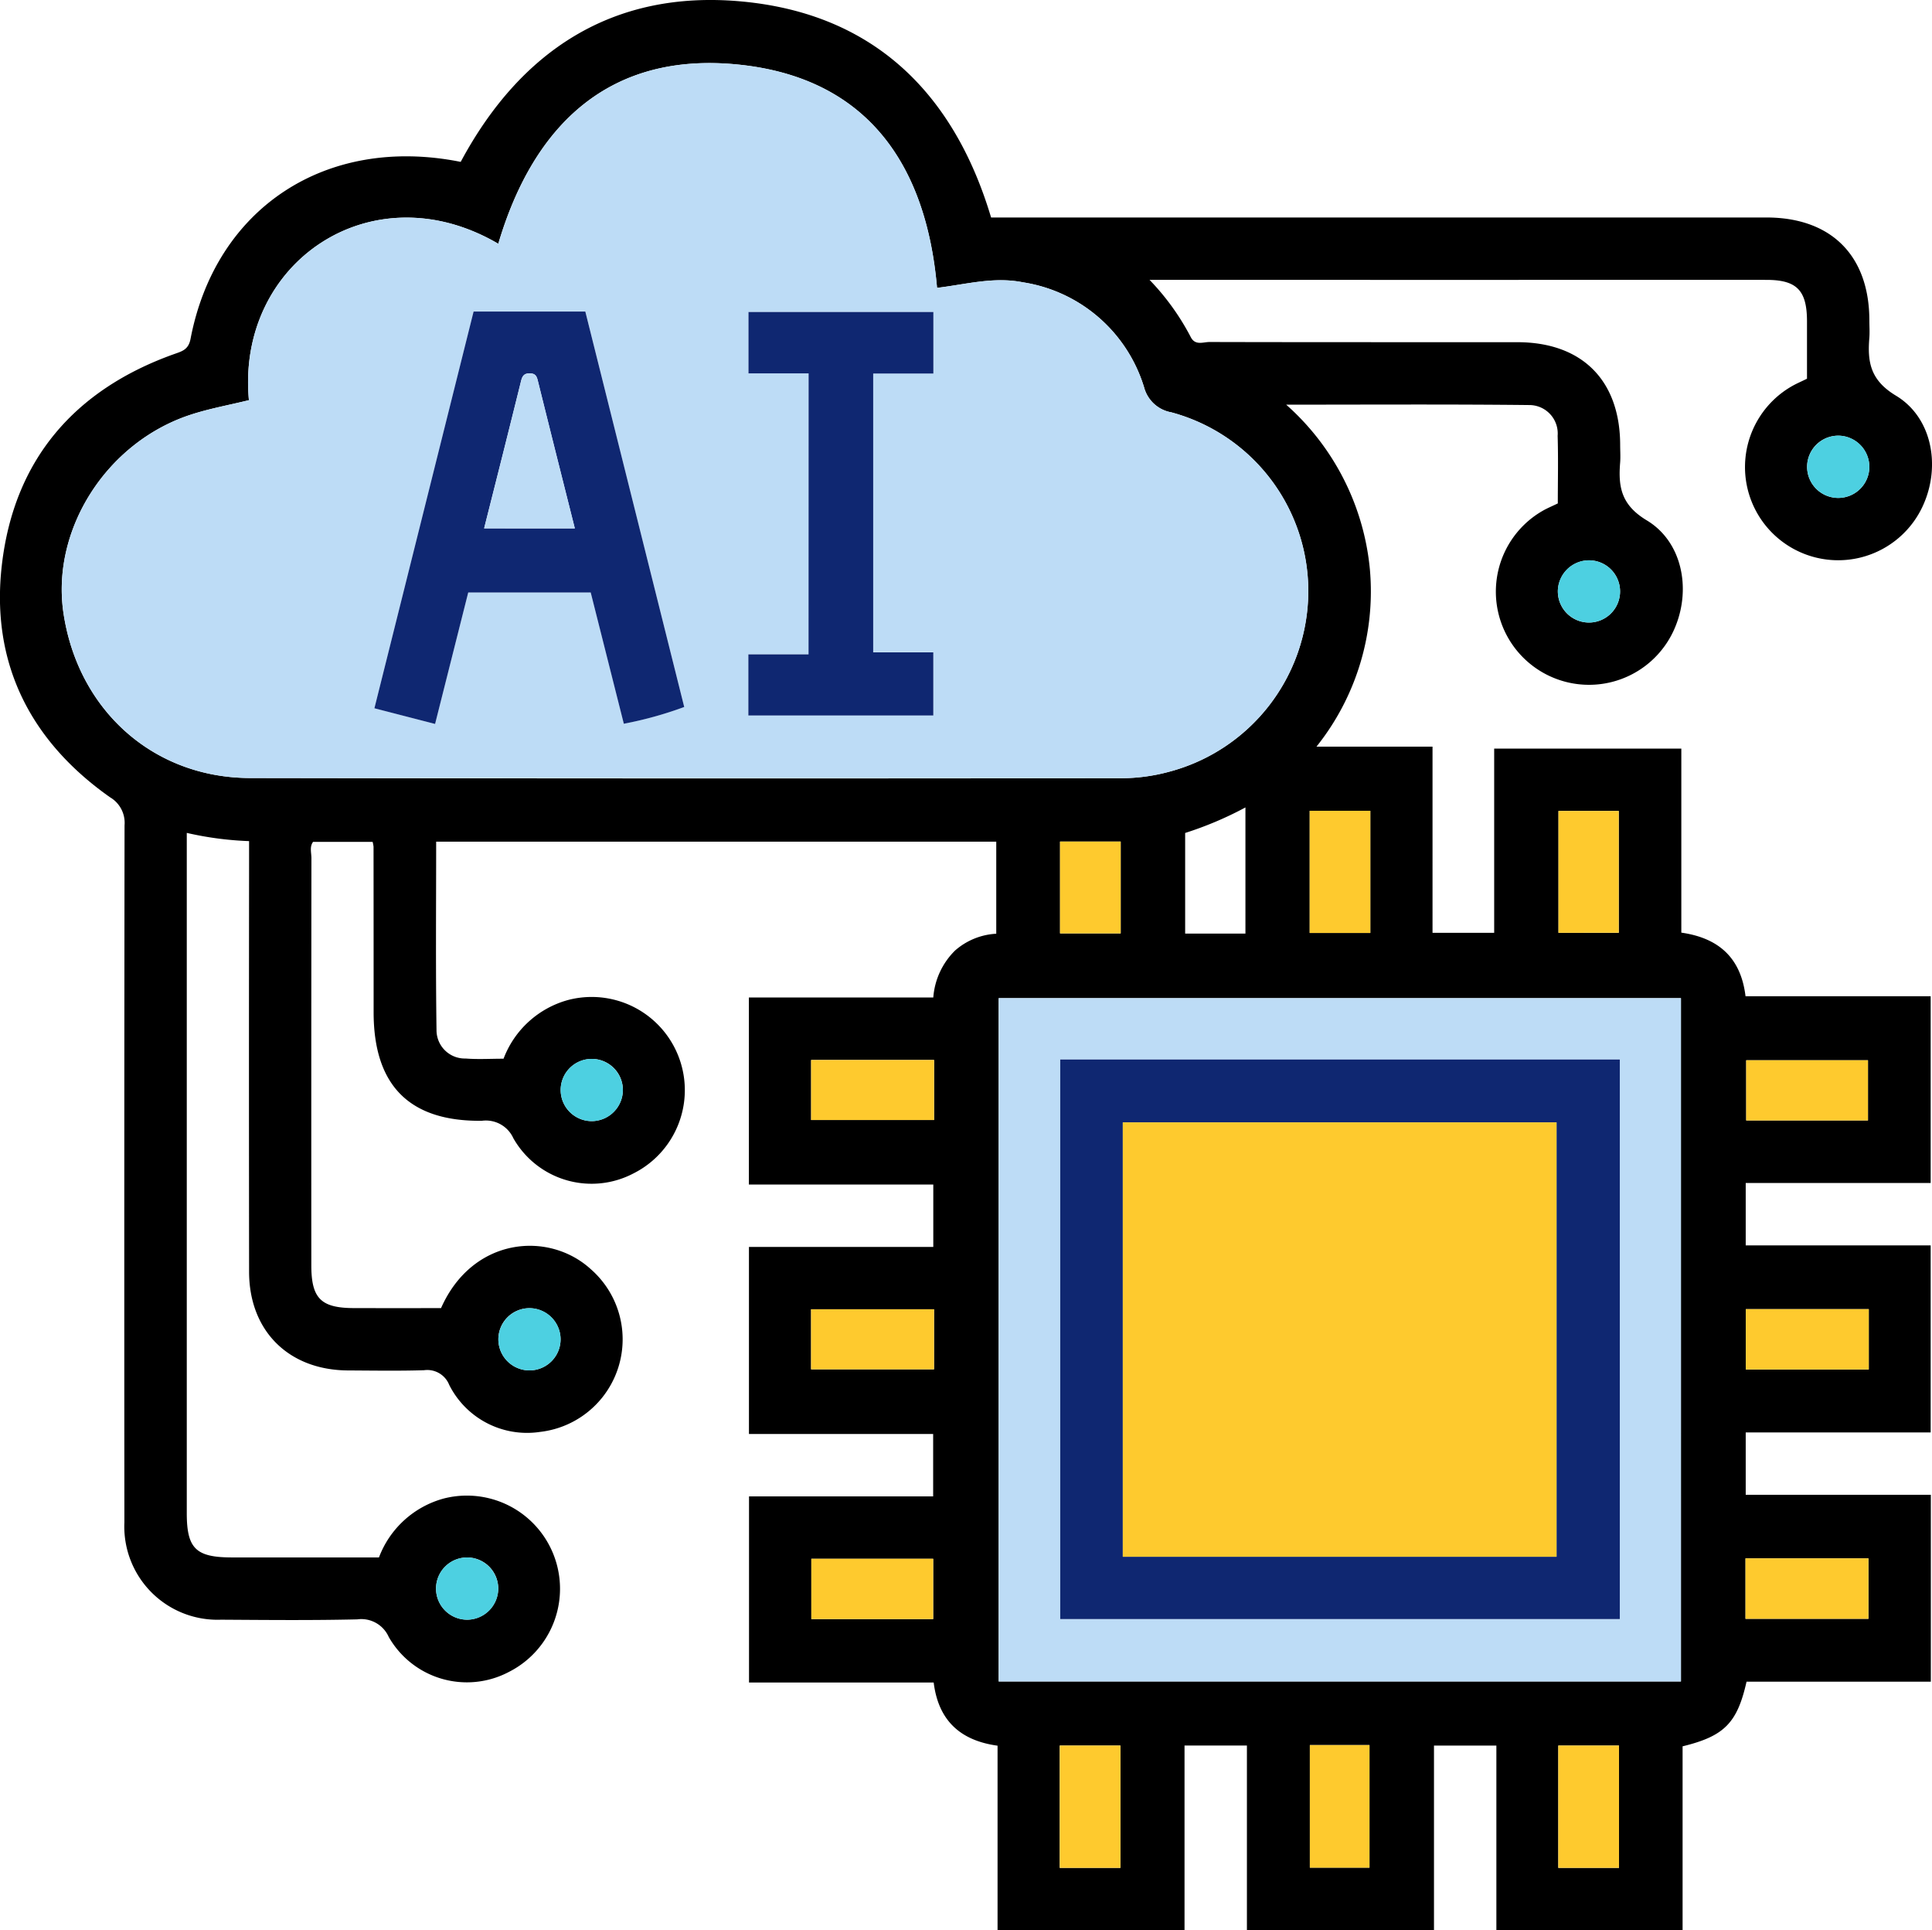 <svg xmlns="http://www.w3.org/2000/svg" width="141.019" height="140.868" viewBox="0 0 141.019 140.868">
  <g id="Grupo_172729" data-name="Grupo 172729" transform="translate(4951 10119.868)">
    <g id="Grupo_172728" data-name="Grupo 172728" transform="translate(-4951 -10119.868)">
      <path id="Trazado_221960" data-name="Trazado 221960" d="M837.07,335.59c2.29-5.176,7.841-5.652,10.923-2.849a6.8,6.8,0,0,1-3.7,11.883,6.358,6.358,0,0,1-6.628-3.436,1.722,1.722,0,0,0-1.834-1.067c-1.846.059-3.7.025-5.543.017-4.337-.02-7.224-2.88-7.229-7.2q-.018-14.923,0-29.846v-1.584a24.21,24.21,0,0,1-4.548-.6v1.462q0,24.09,0,48.18c0,2.586.661,3.233,3.3,3.234,3.552,0,7.1,0,10.728,0a7.022,7.022,0,0,1,4.731-4.3A6.8,6.8,0,0,1,842,362.152a6.567,6.567,0,0,1-8.75-2.569,2.187,2.187,0,0,0-2.295-1.279c-3.315.078-6.633.045-9.95.024a6.8,6.8,0,0,1-7.048-7.092q-.018-25.441.012-50.881a2.161,2.161,0,0,0-1.058-2.045c-5.865-4.132-8.728-9.846-7.895-16.977.893-7.648,5.285-12.757,12.543-15.358.6-.214,1.073-.32,1.226-1.116,1.835-9.588,9.925-14.883,19.72-12.921,4.367-8.142,11.125-12.548,20.43-11.714,9.61.861,15.542,6.6,18.284,15.772h17.785q19.4,0,38.807,0c4.725,0,7.5,2.775,7.514,7.488,0,.426.03.855,0,1.279-.149,1.778.066,3.107,1.939,4.235,2.574,1.551,3.229,4.926,2.109,7.709a6.8,6.8,0,1,1-9.7-8.4c.326-.188.676-.335,1.1-.545,0-1.378,0-2.8,0-4.213-.007-2.239-.75-3-2.961-3q-9.1-.007-18.2,0H888.785a17.912,17.912,0,0,1,3,4.16c.325.659.912.373,1.377.374,7.487.019,14.973.011,22.46.014,4.725,0,7.5,2.776,7.514,7.487,0,.427.03.855,0,1.279-.148,1.778.064,3.108,1.939,4.235,2.571,1.545,3.229,4.928,2.109,7.709a6.8,6.8,0,1,1-9.7-8.407c.327-.188.678-.332,1.1-.537,0-1.62.039-3.276-.012-4.928a2.077,2.077,0,0,0-2.093-2.251c-5.808-.064-11.618-.028-17.721-.028a18.363,18.363,0,0,1,6.11,12.027,18.142,18.142,0,0,1-3.9,12.932h8.472V308.2h4.5V294.758H927.6v13.429c2.726.39,4.348,1.833,4.686,4.642H945.8v13.629H932.3v4.553h13.5v13.65H932.3v4.553h13.512v13.637H932.36c-.68,3.024-1.631,3.978-4.668,4.718v13.413H914.1V367.516h-4.554v13.471H895.892V367.511h-4.554v13.481H877.691V367.523c-2.753-.378-4.324-1.87-4.662-4.611H859.55V349.328h13.44v-4.553H859.545v-13.65H873v-4.553H859.54V312.92H873a5.375,5.375,0,0,1,1.589-3.427,4.952,4.952,0,0,1,3.007-1.226v-6.718H836.714c0,4.6-.041,9.177.026,13.756a2.068,2.068,0,0,0,2.126,2.069c.893.071,1.8.014,2.767.014a7.012,7.012,0,0,1,4.73-4.29,6.8,6.8,0,0,1,4.734,12.67,6.568,6.568,0,0,1-8.748-2.575,2.2,2.2,0,0,0-2.3-1.275c-5.3.06-7.9-2.59-7.9-7.926q0-6.04-.006-12.08a2.356,2.356,0,0,0-.067-.349h-4.345c-.27.352-.122.793-.122,1.2q-.015,14.852-.007,29.7c0,2.421.7,3.121,3.121,3.125C832.852,335.593,834.98,335.59,837.07,335.59Zm-14.024-66.262c-1.469.362-2.918.619-4.3,1.077-6.12,2.026-10.152,8.4-9.232,14.486,1.07,7.078,6.566,12,13.616,12.013q31.77.053,63.541.014a13.411,13.411,0,0,0,3.507-.462,13.647,13.647,0,0,0,10.191-13.132,13.509,13.509,0,0,0-10-13.11,2.505,2.505,0,0,1-1.984-1.822,11,11,0,0,0-8.856-7.668c-2.106-.421-4.125.15-6.257.407-.79-9.115-5.209-15.368-14.552-16.3s-14.9,4.379-17.473,13.083C832.02,252.511,822.107,259.284,823.046,269.328Zm104.527,93.507V312.97h-49.8v49.865ZM904.9,299.294h-4.426v8.918H904.9Zm13.733,8.906h4.4v-8.893h-4.4Zm-45.577,9.283h-8.973v4.378h8.973Zm68.168,4.411V317.5h-8.888v4.393Zm-68.17,13.779H864.08v4.383h8.973Zm68.228-.008h-8.974v4.4h8.974Zm-68.29,22.617v-4.4H864.1v4.4Zm59.292-.02h8.974v-4.41h-8.974Zm-50.056,18.176h4.429v-8.925h-4.429Zm18.257-8.961v8.946h4.353v-8.946Zm18.135,8.961h4.429v-8.925h-4.429Zm-22.836-68.18V299.05a25.822,25.822,0,0,1-4.4,1.863v7.345Zm-9.105-6.716h-4.426v6.7h4.426Zm52.428-29.623a2.272,2.272,0,1,0,2.217,2.289A2.291,2.291,0,0,0,939.107,271.919Zm-20.52,11.372a2.271,2.271,0,1,0,2.23-2.276A2.29,2.29,0,0,0,918.586,283.291Zm-68.243,36.383a2.271,2.271,0,1,0-2.238,2.269A2.29,2.29,0,0,0,850.343,319.674Zm-6.84,15.919a2.271,2.271,0,1,0,2.291,2.215A2.288,2.288,0,0,0,843.5,335.594Zm-2.258,20.451a2.271,2.271,0,1,0-2.223,2.284A2.29,2.29,0,0,0,841.246,356.044Z" transform="translate(-804.878 -240.124)"/>
      <path id="Trazado_221961" data-name="Trazado 221961" d="M830.431,276.873c-.94-10.044,8.973-16.817,18.205-11.412,2.573-8.7,8.117-14.015,17.473-13.083s13.762,7.183,14.552,16.3c2.132-.257,4.151-.828,6.257-.407a11,11,0,0,1,8.856,7.668,2.505,2.505,0,0,0,1.984,1.822,13.508,13.508,0,0,1,10,13.11A13.647,13.647,0,0,1,897.563,304a13.411,13.411,0,0,1-3.507.462q-31.771,0-63.541-.014c-7.05-.012-12.546-4.935-13.616-12.013-.92-6.09,3.112-12.46,9.232-14.486C827.513,277.492,828.961,277.235,830.431,276.873ZM844.02,300.5l2.419-9.6h8.939c.811,3.213,1.606,6.366,2.417,9.58a27.488,27.488,0,0,0,4.41-1.224l-7.22-28.859H846.83l-7.24,28.954Zm27.263-25.583v20.5h-4.392v4.46h13.5v-4.606H876V274.924h4.392v-4.486H866.9v4.48Z" transform="translate(-812.262 -247.669)" fill="#bddcf6"/>
      <path id="Trazado_221962" data-name="Trazado 221962" d="M1047.043,482.221h-49.8V432.356h49.8Zm-4.465-45.389h-40.844v40.836h40.844Z" transform="translate(-924.348 -359.511)" fill="#bddcf6"/>
      <path id="Trazado_221963" data-name="Trazado 221963" d="M1061.571,396.268v8.918h-4.426v-8.918Z" transform="translate(-961.549 -337.098)" fill="#feca2e"/>
      <path id="Trazado_221964" data-name="Trazado 221964" d="M1105.064,405.194V396.3h4.4v8.893Z" transform="translate(-991.31 -337.119)" fill="#feca2e"/>
      <path id="Trazado_221965" data-name="Trazado 221965" d="M970.086,444.267v4.378h-8.973v-4.378Z" transform="translate(-901.908 -366.908)" fill="#feca2e"/>
      <path id="Trazado_221966" data-name="Trazado 221966" d="M1150.113,448.706h-8.888v-4.393h8.888Z" transform="translate(-1013.768 -366.936)" fill="#feca2e"/>
      <path id="Trazado_221967" data-name="Trazado 221967" d="M970.079,492.268v4.383h-8.973v-4.383Z" transform="translate(-901.904 -396.719)" fill="#feca2e"/>
      <path id="Trazado_221968" data-name="Trazado 221968" d="M1150.125,492.248v4.4h-8.974v-4.4Z" transform="translate(-1013.722 -396.707)" fill="#feca2e"/>
      <path id="Trazado_221969" data-name="Trazado 221969" d="M970.045,544.721H961.15v-4.4h8.895Z" transform="translate(-901.931 -426.563)" fill="#feca2e"/>
      <path id="Trazado_221970" data-name="Trazado 221970" d="M1141.088,544.651v-4.41h8.974v4.41Z" transform="translate(-1013.683 -426.513)" fill="#feca2e"/>
      <path id="Trazado_221971" data-name="Trazado 221971" d="M1009,585.217v-8.925h4.429v8.925Z" transform="translate(-931.646 -448.903)" fill="#feca2e"/>
      <path id="Trazado_221972" data-name="Trazado 221972" d="M1057.175,576.2h4.353v8.946h-4.353Z" transform="translate(-961.568 -448.844)" fill="#feca2e"/>
      <path id="Trazado_221973" data-name="Trazado 221973" d="M1105.031,585.217v-8.925h4.429v8.925Z" transform="translate(-991.289 -448.903)" fill="#feca2e"/>
      <path id="Trazado_221975" data-name="Trazado 221975" d="M1013.487,402.2v6.7h-4.427v-6.7Z" transform="translate(-931.687 -340.782)" fill="#feca2e"/>
      <path id="Trazado_221976" data-name="Trazado 221976" d="M1155.284,324.026a2.272,2.272,0,1,1-2.324,2.182A2.291,2.291,0,0,1,1155.284,324.026Z" transform="translate(-1021.055 -292.231)" fill="#4dd0e1"/>
      <path id="Trazado_221977" data-name="Trazado 221977" d="M1104.944,350.307a2.271,2.271,0,1,1,2.24,2.266A2.289,2.289,0,0,1,1104.944,350.307Z" transform="translate(-991.235 -307.14)" fill="#4dd0e1"/>
      <path id="Trazado_221978" data-name="Trazado 221978" d="M917.413,446.322a2.271,2.271,0,1,1-2.233-2.273A2.293,2.293,0,0,1,917.413,446.322Z" transform="translate(-871.948 -366.772)" fill="#4dd0e1"/>
      <path id="Trazado_221979" data-name="Trazado 221979" d="M903.12,492.058a2.271,2.271,0,1,1-2.25,2.255A2.291,2.291,0,0,1,903.12,492.058Z" transform="translate(-864.494 -396.589)" fill="#4dd0e1"/>
      <path id="Trazado_221980" data-name="Trazado 221980" d="M893.406,542.325a2.271,2.271,0,1,1-2.248-2.258A2.294,2.294,0,0,1,893.406,542.325Z" transform="translate(-857.038 -426.405)" fill="#4dd0e1"/>
      <path id="Trazado_221981" data-name="Trazado 221981" d="M881.423,330.219l-4.43-1.144,7.24-28.954h8.155l7.22,28.859a27.489,27.489,0,0,1-4.41,1.224c-.811-3.214-1.606-6.367-2.417-9.58h-8.939Zm10.2-14.271c-.925-3.677-1.826-7.244-2.711-10.815-.08-.323-.194-.485-.549-.5-.4-.013-.562.14-.661.538-.878,3.571-1.783,7.136-2.7,10.772Z" transform="translate(-849.665 -277.386)" fill="#0f2771"/>
      <path id="Trazado_221982" data-name="Trazado 221982" d="M953.431,304.691h-4.388v-4.48h13.495V304.7h-4.392v20.349h4.388v4.606h-13.5v-4.46h4.392Z" transform="translate(-894.41 -277.441)" fill="#0f2771"/>
      <path id="Trazado_221983" data-name="Trazado 221983" d="M1049.938,444.17v40.836h-40.844V444.17Zm-4.617,36.288v-31.7h-31.659v31.7Z" transform="translate(-931.707 -366.848)" fill="#0f2771"/>
      <path id="Trazado_221984" data-name="Trazado 221984" d="M904.751,323.347h-6.618c.914-3.636,1.819-7.2,2.7-10.772.1-.4.257-.551.66-.539.354.011.469.172.549.5C902.924,316.1,903.826,319.669,904.751,323.347Z" transform="translate(-862.794 -284.785)" fill="#bddcf6"/>
      <path id="Trazado_221985" data-name="Trazado 221985" d="M1052.805,487.983h-31.659v-31.7h31.659Z" transform="translate(-939.192 -374.373)" fill="#feca2e"/>
    </g>
  </g>
</svg>
